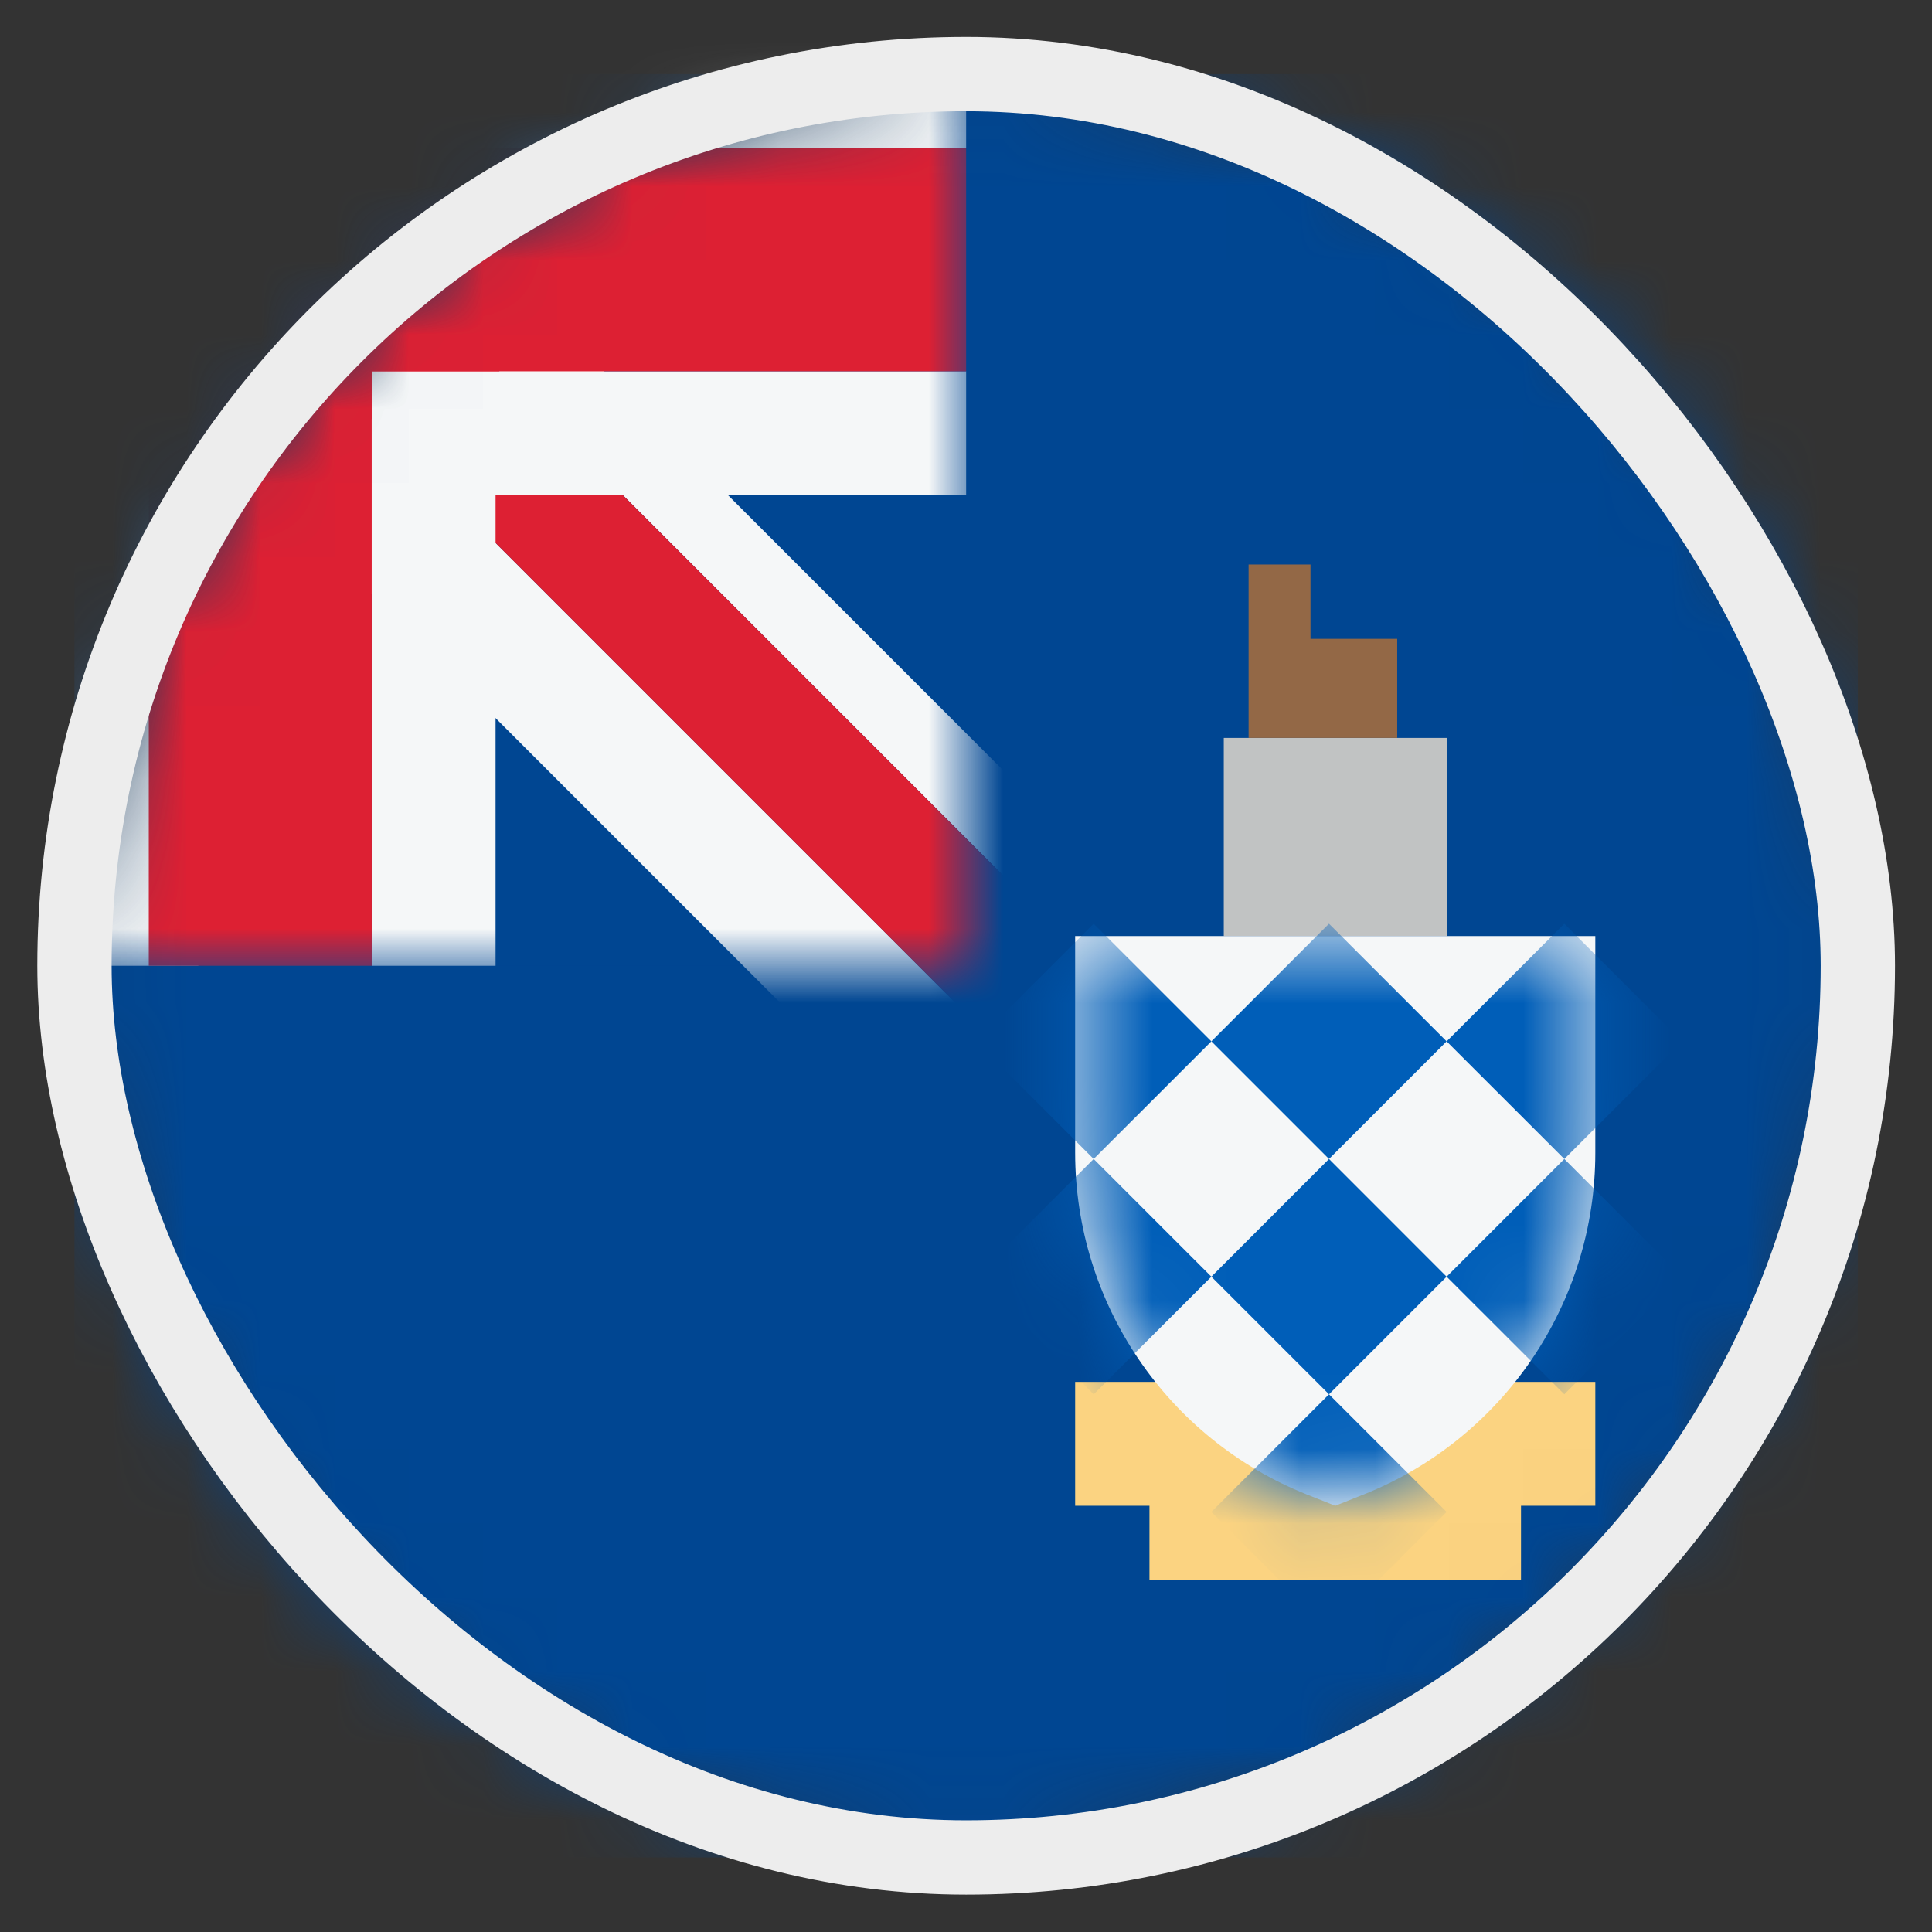 <svg width="26" height="26" viewBox="0 0 26 26" fill="none" xmlns="http://www.w3.org/2000/svg">
<rect x="0" y="0" width="26" height="26" fill="#333333" stroke="none"/>
<mask id="mask0_4812_146273" style="mask-type:alpha" maskUnits="userSpaceOnUse" x="1" y="0" width="25" height="25">
<circle cx="13.002" cy="12.997" r="12" transform="rotate(-90 13.002 12.997)" fill="#D9D9D9"/>
</mask>
<g mask="url(#mask0_4812_146273)">
<rect x="1.002" y="0.997" width="24" height="24" fill="#004692"/>
<rect x="16.469" y="9.931" width="3" height="2.667" fill="#C1C3C3"/>
<path d="M16.803 7.597L17.636 7.597V8.597L18.803 8.597L18.803 9.931L16.803 9.931L16.803 7.597Z" fill="#936846"/>
<path d="M21.469 18.597H14.469V20.264H15.469V21.264H20.469V20.264H21.469V18.597Z" fill="#FBD381"/>
<path d="M14.469 12.597L21.469 12.597L21.469 15.512C21.469 17.539 20.233 19.362 18.349 20.113L17.969 20.264L17.589 20.113C15.705 19.362 14.469 17.539 14.469 15.512L14.469 12.597Z" fill="#F5F7F8"/>
<mask id="mask1_4812_146273" style="mask-type:alpha" maskUnits="userSpaceOnUse" x="1" y="0" width="13" height="13">
<path d="M1.002 12.997V12.997C1.002 6.37 6.375 0.997 13.002 0.997V0.997L13.002 12.997L1.002 12.997Z" fill="#002F6C"/>
</mask>
<g mask="url(#mask1_4812_146273)">
<rect x="1.002" y="0.997" width="12" height="12" fill="#004692"/>
<path d="M5.175 2.042L4.468 2.749L14.31 12.591L15.018 11.884L5.175 2.042Z" fill="#F5F7F8"/>
<path d="M3.29 3.927L2.111 5.106L11.953 14.948L13.132 13.77L3.29 3.927Z" fill="#F5F7F8"/>
<path d="M3.29 3.927L4.468 2.749L14.31 12.591L13.132 13.77L3.29 3.927Z" fill="#DD2033"/>
<path d="M13.002 4.997V6.664L6.669 6.664L6.669 12.997H5.002V4.997H13.002Z" fill="#F5F7F8"/>
<path d="M13.002 0.331V1.997L2.669 1.997L2.669 12.997H1.002V0.331H13.002Z" fill="#F5F7F8"/>
<path fill-rule="evenodd" clip-rule="evenodd" d="M2.002 12.997H5.002L5.002 4.997L13.002 4.997V1.997H5.002H2.002L2.002 4.997L2.002 12.997Z" fill="#DD2033"/>
</g>
</g>
<mask id="mask2_4812_146273" style="mask-type:alpha" maskUnits="userSpaceOnUse" x="14" y="12" width="8" height="9">
<path d="M14.469 12.597L21.469 12.597L21.469 15.512C21.469 17.539 20.233 19.362 18.349 20.113L17.969 20.264L17.589 20.113C15.705 19.362 14.469 17.539 14.469 15.512L14.469 12.597Z" fill="#F5F7F8"/>
</mask>
<g mask="url(#mask2_4812_146273)">
<path d="M17.885 12.431L19.468 14.014L17.885 15.597L16.302 14.014L17.885 12.431Z" fill="#005EB8"/>
<path d="M14.718 15.597L16.302 17.181L14.718 18.764L13.135 17.181L14.718 15.597Z" fill="#005EB8"/>
<path d="M22.635 14.014L21.052 12.431L19.468 14.014L21.052 15.597L22.635 14.014Z" fill="#005EB8"/>
<path d="M17.885 15.597L19.468 17.181L17.885 18.764L19.468 20.347L17.885 21.931L16.302 20.347L17.885 18.764L16.302 17.181L17.885 15.597Z" fill="#005EB8"/>
<path d="M16.302 14.014L14.718 12.431L13.135 14.014L14.718 15.597L16.302 14.014Z" fill="#005EB8"/>
<path d="M21.052 15.597L22.635 17.181L21.052 18.764L19.468 17.181L21.052 15.597Z" fill="#005EB8"/>
</g>
<rect x="1.002" y="0.997" width="24" height="24" rx="12" stroke="#EDEDED"/>
</svg>
